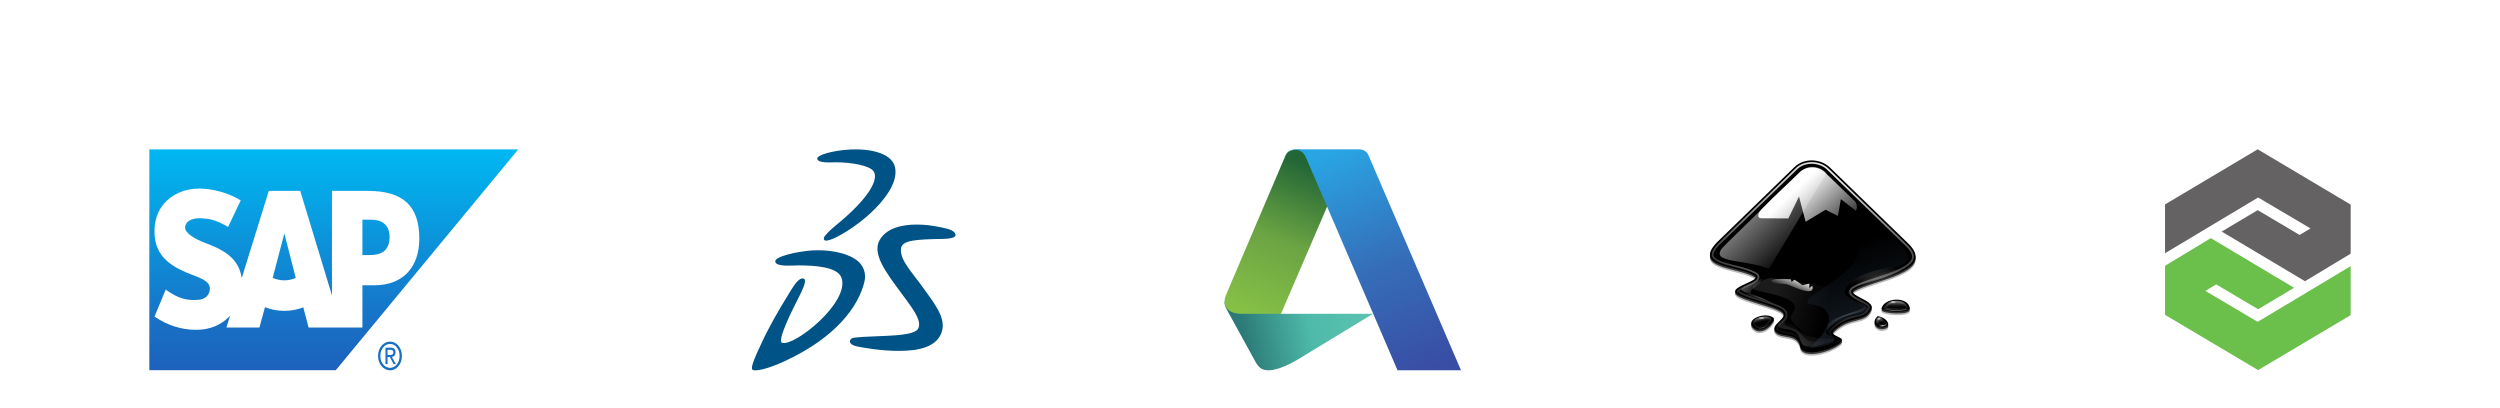 <?xml version="1.0" encoding="UTF-8" standalone="no"?>
<!-- Created with Inkscape (http://www.inkscape.org/) -->

<svg
   width="3348.203"
   height="546.041"
   viewBox="0 0 1594.582 260.052"
   version="1.1"
   id="svg5"
   inkscape:version="1.1.1 (3bf5ae0d25, 2021-09-20)"
   sodipodi:docname="cad.svg"
   xmlns:inkscape="http://www.inkscape.org/namespaces/inkscape"
   xmlns:sodipodi="http://sodipodi.sourceforge.net/DTD/sodipodi-0.dtd"
   xmlns:xlink="http://www.w3.org/1999/xlink"
   xmlns="http://www.w3.org/2000/svg"
   xmlns:svg="http://www.w3.org/2000/svg">
  <sodipodi:namedview
     id="namedview7"
     pagecolor="#ffffff"
     bordercolor="#666666"
     borderopacity="1.0"
     inkscape:pageshadow="2"
     inkscape:pageopacity="0.0"
     inkscape:pagecheckerboard="true"
     inkscape:document-units="mm"
     showgrid="false"
     units="px"
     fit-margin-top="200"
     fit-margin-left="200"
     fit-margin-right="200"
     fit-margin-bottom="50"
     inkscape:zoom="0.25"
     inkscape:cx="1370"
     inkscape:cy="110"
     inkscape:window-width="1920"
     inkscape:window-height="991"
     inkscape:window-x="-9"
     inkscape:window-y="-9"
     inkscape:window-maximized="1"
     inkscape:current-layer="layer1"
     lock-margins="true"
     scale-x="5"
     borderlayer="false"
     height="547.499px" />
  <defs
     id="defs2">
    <linearGradient
       gradientTransform="matrix(0.081,0,0,-0.081,-47.703,135.894)"
       y2="333.088"
       x2="795.294"
       y1="1420.912"
       x1="167.206"
       gradientUnits="userSpaceOnUse"
       id="a">
      <stop
         offset="0"
         stop-color="#2368c4"
         id="stop18" />
      <stop
         offset=".5"
         stop-color="#1a5dbe"
         id="stop20" />
      <stop
         offset="1"
         stop-color="#1146ac"
         id="stop22" />
    </linearGradient>
    <linearGradient
       gradientTransform="matrix(1,0,0,-1,0,2132)"
       y2="404.982"
       x2="967.987"
       y1="1729.018"
       x1="203.513"
       gradientUnits="userSpaceOnUse"
       id="a-2">
      <stop
         offset="0"
         stop-color="#18884f"
         id="stop16" />
      <stop
         offset=".5"
         stop-color="#117e43"
         id="stop18-6" />
      <stop
         offset="1"
         stop-color="#0b6631"
         id="stop20-8" />
    </linearGradient>
    <linearGradient
       gradientTransform="matrix(1,0,0,-1,0,1788)"
       y2="339.899"
       x2="811.655"
       y1="1450.101"
       x1="170.645"
       gradientUnits="userSpaceOnUse"
       id="a-25">
      <stop
         offset="0"
         stop-color="#ca4c28"
         id="stop16-5" />
      <stop
         offset=".5"
         stop-color="#c5401e"
         id="stop18-60" />
      <stop
         offset="1"
         stop-color="#b62f14"
         id="stop20-2" />
    </linearGradient>
    <linearGradient
       gradientTransform="matrix(1,0,0,-1,-917.508,1705.333)"
       y2="1.998"
       x2="1128.458"
       y1="811.083"
       x1="1128.458"
       gradientUnits="userSpaceOnUse"
       id="a-20">
      <stop
         offset="0"
         stop-color="#35b8f1"
         id="stop18-2" />
      <stop
         offset="1"
         stop-color="#28a8ea"
         id="stop20-5" />
    </linearGradient>
    <linearGradient
       gradientTransform="matrix(1,0,0,-1,-917.508,1705.333)"
       y2="324.259"
       x2="774.086"
       y1="1383.074"
       x1="162.747"
       gradientUnits="userSpaceOnUse"
       id="b">
      <stop
         offset="0"
         stop-color="#1784d9"
         id="stop43" />
      <stop
         offset=".5"
         stop-color="#107ad5"
         id="stop45" />
      <stop
         offset="1"
         stop-color="#0a63c9"
         id="stop47" />
    </linearGradient>
    <radialGradient
       gradientUnits="userSpaceOnUse"
       gradientTransform="translate(0,406)"
       r="143.432"
       cy="-324.713"
       cx="97.711"
       id="a-1">
      <stop
         offset="0"
         stop-color="#1d0f0b"
         stop-opacity=".85"
         id="stop4" />
      <stop
         offset=".767"
         stop-color="#1d0f0b"
         id="stop6" />
    </radialGradient>
    <linearGradient
       gradientTransform="translate(0,406)"
       y2="-290"
       x2="206.389"
       y1="-290"
       x1="37.632"
       gradientUnits="userSpaceOnUse"
       id="b-4">
      <stop
         offset=".14"
         stop-color="#fff"
         id="stop11" />
      <stop
         offset="1"
         stop-color="#ebedeb"
         id="stop13" />
    </linearGradient>
    <clipPath
       clipPathUnits="userSpaceOnUse"
       id="d">
      <path
         d="M 637.5,36 H 755.211 V 55.516 H 637.5 Z"
         id="path26" />
    </clipPath>
    <clipPath
       clipPathUnits="userSpaceOnUse"
       id="clipPath7971">
      <path
         id="path7973"
         style="fill:#ffffff;fill-opacity:1;stroke-width:0.112"
         d="m 754.413,43.047 c 0.089,-0.34 0.176,-0.68 0.267,-1.019 0.065,-0.341 0.133,-0.683 0.2,-1.025 h 0.331 v 2.044 z" />
    </clipPath>
    <clipPath
       clipPathUnits="userSpaceOnUse"
       id="clipPath7981">
      <path
         id="path7983"
         style="fill:#ffffff;fill-opacity:1;stroke-width:0.112"
         d="m 754.54,42.563 c 0.031,-0.116 0.06,-0.233 0.091,-0.349 v 0.349 z" />
    </clipPath>
    <clipPath
       clipPathUnits="userSpaceOnUse"
       id="clipPath8032">
      <path
         id="path8034"
         style="fill:#ffffff;fill-opacity:1;stroke-width:0.949"
         d="m 206.396,26.768 v 96.661 h 78.074 c 10.701,-24.77 23.588,-48.657 36.395,-72.333 2.3,-4.036 4.454,-8.158 6.899,-12.108 2.406,-3.886 5.113,-8.077 7.927,-12.22 z m 367.652,0 c 0.066,8.049 0.06,16.095 -0.235,24.137 -0.501,13.689 -2.238,27.304 -3.357,40.956 -7.905,30.616 -6.833,22.507 -7.157,31.567 h 76.967 c 3.97,-19.129 8.222,-38.202 12.482,-57.292 1.835,-7.869 3.819,-15.704 5.504,-23.607 1.117,-5.239 2.102,-10.507 3.143,-15.762 z m 242.707,0 c -0.664,3.989 -1.293,7.985 -2.067,11.951 -7.477,38.316 -5.816,30.183 -12.941,60.697 -1.787,7.994 -3.524,16.011 -5.308,24.012 h 41.715 c -0.804,-2.335 -1.575,-4.555 -2.695,-8.037 -3.483,-10.831 -6.514,-21.813 -9.15,-32.88 -0.903,-3.788 -0.943,-7.732 -1.446,-11.594 -2.944,-22.594 -2.828,-21.301 -6.009,-43.569 -0.029,-0.199 -0.035,-0.382 -0.063,-0.581 z" />
    </clipPath>
    <clipPath
       clipPathUnits="userSpaceOnUse"
       id="e">
      <path
         d="M 637.5,36 H 755.211 V 55.516 H 637.5 Z"
         id="path29-2" />
    </clipPath>
    <clipPath
       clipPathUnits="userSpaceOnUse"
       id="clipPath8042">
      <path
         id="path8044"
         style="fill:#ffffff;fill-opacity:1;stroke-width:0.112"
         d="m 677.029,52.492 c -0.009,-0.028 -0.017,-0.056 -0.027,-0.084 0.05,-0.003 0.097,-0.009 0.138,-0.017 0.023,0.034 0.044,0.067 0.068,0.101 z" />
    </clipPath>
    <linearGradient
       gradientUnits="userSpaceOnUse"
       y2="831.243"
       x2="1173.013"
       y1="939.974"
       x1="627.311"
       id="f"
       xlink:href="#b-0" />
    <linearGradient
       id="b-0">
      <stop
         offset="0"
         stop-color="#2b7a77"
         id="stop9" />
      <stop
         offset=".51"
         stop-color="#4ebaa9"
         id="stop11-4" />
      <stop
         offset="1"
         stop-color="#5cc2b1"
         id="stop13-0" />
    </linearGradient>
    <linearGradient
       gradientUnits="userSpaceOnUse"
       y2="825.089"
       x2="637.568"
       y1="189.12"
       x1="908.368"
       id="g"
       xlink:href="#a-4" />
    <linearGradient
       id="a-4">
      <stop
         offset="0"
         stop-color="#236736"
         id="stop16-59" />
      <stop
         offset=".493"
         stop-color="#6ba443"
         id="stop18-3" />
      <stop
         offset="1"
         stop-color="#86c146"
         id="stop20-56" />
    </linearGradient>
    <linearGradient
       gradientUnits="userSpaceOnUse"
       y2="1065.116"
       x2="1410.989"
       y1="117.317"
       x1="1012.995"
       id="h"
       xlink:href="#c" />
    <linearGradient
       id="c">
      <stop
         offset="0"
         stop-color="#29a5e3"
         id="stop2" />
      <stop
         offset=".515"
         stop-color="#356eb9"
         id="stop4-2" />
      <stop
         offset="1"
         stop-color="#394da5"
         id="stop6-3" />
    </linearGradient>
    <filter
       id="filter6017"
       color-interpolation-filters="sRGB"
       x="-0.017"
       y="-0.018"
       width="1.034"
       height="1.035">
      <feGaussianBlur
         id="feGaussianBlur6019"
         stdDeviation=".805" />
    </filter>
    <filter
       id="filter6031"
       color-interpolation-filters="sRGB"
       x="-0.075"
       y="-0.076"
       width="1.15"
       height="1.152">
      <feGaussianBlur
         id="feGaussianBlur6033"
         stdDeviation="3.49" />
    </filter>
    <linearGradient
       y2="40"
       x2="60"
       y1="20"
       x1="82.119"
       gradientUnits="userSpaceOnUse"
       id="linearGradient9175"
       xlink:href="#linearGradient5785" />
    <linearGradient
       id="linearGradient5785"
       gradientUnits="userSpaceOnUse">
      <stop
         offset="0"
         id="stop5787"
         stop-color="#c0cdf9"
         stop-opacity="1" />
      <stop
         offset="1"
         id="stop5789"
         stop-color="#07092d"
         stop-opacity=".288" />
    </linearGradient>
    <clipPath
       id="clipPath9086"
       clipPathUnits="userSpaceOnUse">
      <path
         d="m -456.64,-356.709 -9.345,9.572 c -3.538,3.538 2.291,3.243 4.4,4.582 0.975,0.635 -3.13,1.452 -2.291,2.291 0.817,0.839 4.922,1.61 5.738,2.427 0.817,0.839 -1.656,1.724 -0.839,2.563 0.794,0.839 2.699,0.045 3.039,1.951 0.249,1.406 3.493,0.703 4.945,-0.499 0.907,-0.771 -1.565,-0.771 -0.748,-1.61 2.041,-2.064 3.856,-0.93 4.604,-2.835 0.408,-1.021 -3.085,-1.746 -2.155,-2.404 2.223,-1.565 10.388,-2.359 6.623,-6.124 l -9.685,-9.912 c -1.202,-1.134 -3.175,-1.134 -4.287,0 z m -2.245,14.675 c 0.204,0 6.986,0.907 4.378,1.61 -0.998,0.272 -5.58,-1.61 -4.378,-1.61 z m 12.974,3.765 c 0,0.476 3.697,0.748 3.493,-0.113 -0.295,-1.452 -3.085,-1.338 -3.493,0.113 z m -15.764,2.518 c 0.839,0.726 2.109,-0.159 2.518,-1.179 -0.817,-1.066 -3.833,0.068 -2.518,1.179 z m 15.31,-1.52 c -1.043,0.953 0.181,1.951 1.202,1.293 0.272,-0.181 -0.023,-1.066 -1.202,-1.293 z"
         id="use9088"
         style="fill:#ffffff;fill-opacity:1;stroke-width:0.227" />
    </clipPath>
    <filter
       id="filter8490"
       color-interpolation-filters="sRGB"
       x="-0.109"
       y="-0.11"
       width="1.217"
       height="1.221">
      <feGaussianBlur
         id="feGaussianBlur8492"
         stdDeviation="2.416" />
    </filter>
    <linearGradient
       gradientTransform="matrix(1.009,0,0,1.009,-0.39,-0.383)"
       id="shinySpecular-4"
       xlink:href="#WhiteTransparent-4"
       x1="33"
       y1="35"
       x2="58"
       y2="60"
       gradientUnits="userSpaceOnUse" />
    <linearGradient
       id="WhiteTransparent-4"
       gradientUnits="userSpaceOnUse">
      <stop
         offset="0"
         id="stop7606-4"
         stop-color="#fff"
         stop-opacity="1" />
      <stop
         offset="1"
         id="stop7608-7"
         stop-color="#fff"
         stop-opacity="0" />
    </linearGradient>
    <linearGradient
       id="IcecapTip-6"
       xlink:href="#WhiteTransparent-4"
       x1="60"
       y1="20"
       x2="90"
       y2="50"
       gradientUnits="userSpaceOnUse" />
    <radialGradient
       r="30.6"
       fy="250.897"
       fx="116.31"
       cy="250.897"
       cx="116.31"
       gradientTransform="matrix(1.57,0,0,1.051,-75.5,-22.096)"
       gradientUnits="userSpaceOnUse"
       id="radialGradient9177"
       xlink:href="#WhiteTransparent-4" />
    <radialGradient
       gradientUnits="userSpaceOnUse"
       gradientTransform="matrix(2.003,0,0,1.341,-132.875,-95.166)"
       r="30.6"
       fy="251.994"
       fx="132.444"
       cy="251.994"
       cx="132.444"
       id="radialGradient8574"
       xlink:href="#WhiteTransparent-4" />
    <filter
       height="1.228"
       y="-0.114"
       width="1.156"
       x="-0.078"
       id="filter8732"
       color-interpolation-filters="sRGB">
      <feGaussianBlur
         id="feGaussianBlur8734"
         stdDeviation="1.958" />
    </filter>
    <radialGradient
       gradientUnits="userSpaceOnUse"
       gradientTransform="matrix(1,0,0,0.423,0,97.164)"
       r="34.25"
       fy="168.5"
       fx="210.25"
       cy="168.5"
       cx="210.25"
       id="radialGradient8744"
       xlink:href="#WhiteTransparent-4" />
    <radialGradient
       r="34.25"
       fy="182.082"
       fx="217.5"
       cy="182.082"
       cx="217.5"
       gradientTransform="matrix(1,0,0,0.423,0,97.164)"
       gradientUnits="userSpaceOnUse"
       id="radialGradient8768"
       xlink:href="#WhiteTransparent-4" />
    <filter
       height="1.351"
       y="-0.175"
       width="1.149"
       x="-0.074"
       id="filter8764"
       color-interpolation-filters="sRGB">
      <feGaussianBlur
         id="feGaussianBlur8766"
         stdDeviation="2.12" />
    </filter>
    <linearGradient
       gradientUnits="userSpaceOnUse"
       y2="201.5"
       x2="231.75"
       y1="195.188"
       x1="231.625"
       id="linearGradient8912"
       xlink:href="#WhiteTransparent-4" />
    <linearGradient
       gradientUnits="userSpaceOnUse"
       y2="200.071"
       x2="231.376"
       y1="195.621"
       x1="231.376"
       id="linearGradient8910"
       xlink:href="#WhiteTransparent-4" />
    <filter
       height="1.634"
       y="-0.317"
       width="1.192"
       x="-0.096"
       id="filter8906"
       color-interpolation-filters="sRGB">
      <feGaussianBlur
         id="feGaussianBlur8908"
         stdDeviation=".565" />
    </filter>
    <radialGradient
       gradientUnits="userSpaceOnUse"
       gradientTransform="matrix(1,0,0,0.148,0,174.57)"
       r="14.094"
       fy="204.832"
       fx="228.219"
       cy="204.832"
       cx="228.219"
       id="radialGradient8922"
       xlink:href="#WhiteTransparent-4" />
    <filter
       height="1.946"
       y="-0.473"
       width="1.155"
       x="-0.078"
       id="filter8980"
       color-interpolation-filters="sRGB">
      <feGaussianBlur
         id="feGaussianBlur8982"
         stdDeviation=".821" />
    </filter>
    <filter
       height="1.634"
       y="-0.317"
       width="1.192"
       x="-0.096"
       id="filter275"
       color-interpolation-filters="sRGB">
      <feGaussianBlur
         id="feGaussianBlur273"
         stdDeviation=".565" />
    </filter>
    <radialGradient
       r="14.094"
       fy="204.832"
       fx="228.219"
       cy="204.832"
       cx="228.219"
       gradientTransform="matrix(1,0,0,0.148,0,174.57)"
       gradientUnits="userSpaceOnUse"
       id="radialGradient8994"
       xlink:href="#WhiteTransparent-4" />
    <filter
       height="1.946"
       y="-0.473"
       width="1.155"
       x="-0.078"
       id="filter286"
       color-interpolation-filters="sRGB">
      <feGaussianBlur
         id="feGaussianBlur284"
         stdDeviation=".821" />
    </filter>
    <radialGradient
       gradientUnits="userSpaceOnUse"
       gradientTransform="matrix(1,0,0,0.407,0,115.76)"
       r="22.75"
       fy="187.869"
       fx="89.875"
       cy="187.869"
       cx="89.875"
       id="radialGradient9004"
       xlink:href="#linearGradient8998" />
    <linearGradient
       id="linearGradient8998">
      <stop
         id="stop9000"
         offset="0"
         stop-color="#fff"
         stop-opacity=".33" />
      <stop
         id="stop9002"
         offset="1"
         stop-color="#fff"
         stop-opacity="0" />
    </linearGradient>
    <filter
       height="1.634"
       y="-0.317"
       width="1.192"
       x="-0.096"
       id="filter308"
       color-interpolation-filters="sRGB">
      <feGaussianBlur
         id="feGaussianBlur306"
         stdDeviation=".565" />
    </filter>
    <radialGradient
       gradientUnits="userSpaceOnUse"
       gradientTransform="matrix(1.185,-0.328,0.123,0.443,-45.068,152.922)"
       r="10.469"
       fy="230.836"
       fx="90.281"
       cy="230.836"
       cx="90.281"
       id="radialGradient9046"
       xlink:href="#WhiteTransparent-4" />
    <filter
       height="1.331"
       y="-0.166"
       width="1.152"
       x="-0.076"
       id="filter9068"
       color-interpolation-filters="sRGB">
      <feGaussianBlur
         id="feGaussianBlur9070"
         stdDeviation=".665" />
    </filter>
    <radialGradient
       r="54.783"
       fy="21.226"
       fx="68.4"
       cy="21.226"
       cx="68.4"
       gradientTransform="matrix(1.722,0,0,1.695,-49.395,-14.078)"
       gradientUnits="userSpaceOnUse"
       id="radialGradient11553"
       xlink:href="#WhiteTransparent-4" />
    <filter
       id="filter9298"
       color-interpolation-filters="sRGB"
       x="-0.012"
       y="-0.012"
       width="1.024"
       height="1.024">
      <feGaussianBlur
         id="feGaussianBlur9300"
         stdDeviation=".326" />
    </filter>
    <linearGradient
       gradientUnits="userSpaceOnUse"
       y2="223.5"
       x2="153.5"
       y1="208.164"
       x1="95.5"
       id="linearGradient5905"
       xlink:href="#WhiteTransparent-4" />
    <filter
       height="1.245"
       y="-0.122"
       width="1.165"
       x="-0.083"
       id="filter5983-5"
       color-interpolation-filters="sRGB">
      <feGaussianBlur
         id="feGaussianBlur5985-9"
         stdDeviation="3.687" />
    </filter>
    <linearGradient
       gradientTransform="matrix(0.885,0,0,0.885,5.177,9.23)"
       gradientUnits="userSpaceOnUse"
       y2="84.48"
       x2="53.632"
       y1="76.246"
       x1="57.225"
       id="linearGradient5801"
       xlink:href="#linearGradient5793-6" />
    <linearGradient
       id="linearGradient5793-6">
      <stop
         id="stop5795-2"
         offset="0"
         stop-color="#eeeeec"
         stop-opacity="1" />
      <stop
         id="stop5797-1"
         offset="1"
         stop-color="#eeeeec"
         stop-opacity="0" />
    </linearGradient>
    <radialGradient
       gradientUnits="userSpaceOnUse"
       gradientTransform="matrix(1.352,0,0,1.718,-63.706,-153.956)"
       r="22.466"
       fy="214.551"
       fx="181.227"
       cy="214.551"
       cx="181.227"
       id="radialGradient5811"
       xlink:href="#WhiteTransparent-4" />
    <filter
       id="filter5845"
       color-interpolation-filters="sRGB"
       x="-0.068"
       y="-0.053"
       width="1.136"
       height="1.107">
      <feGaussianBlur
         id="feGaussianBlur5847"
         stdDeviation="1.241" />
    </filter>
    <linearGradient
       y2="187.66"
       x2="82.754"
       y1="180.476"
       x1="73.712"
       gradientTransform="matrix(0.493,0,0,0.493,-6,-9.723)"
       gradientUnits="userSpaceOnUse"
       id="linearGradient5822"
       xlink:href="#WhiteTransparent-4" />
    <linearGradient
       xlink:href="#linearGradient10981-3"
       id="linearGradient1030"
       gradientUnits="userSpaceOnUse"
       gradientTransform="translate(-130.166,-83.353)"
       x1="180.813"
       y1="217.5"
       x2="153.701"
       y2="144.5" />
    <linearGradient
       id="linearGradient10981-3">
      <stop
         id="stop10983-2"
         offset="0"
         stop-color="#729fcf"
         stop-opacity="1" />
      <stop
         id="stop10985-3"
         offset="1"
         stop-color="#729fcf"
         stop-opacity="0" />
    </linearGradient>
    <filter
       id="filter10997-7"
       color-interpolation-filters="sRGB"
       x="-0.059"
       y="-0.04"
       width="1.119"
       height="1.081">
      <feGaussianBlur
         id="feGaussianBlur10999-0"
         stdDeviation="2.77" />
    </filter>
    <linearGradient
       inkscape:collect="always"
       xlink:href="#WhiteTransparent-4"
       id="linearGradient2552"
       gradientUnits="userSpaceOnUse"
       x1="231.625"
       y1="195.188"
       x2="231.75"
       y2="201.5" />
    <linearGradient
       inkscape:collect="always"
       xlink:href="#WhiteTransparent-4"
       id="linearGradient2554"
       gradientUnits="userSpaceOnUse"
       x1="231.376"
       y1="195.621"
       x2="231.376"
       y2="200.071" />
    <linearGradient
       inkscape:collect="always"
       xlink:href="#WhiteTransparent-4"
       id="linearGradient2556"
       gradientUnits="userSpaceOnUse"
       x1="231.625"
       y1="195.188"
       x2="231.75"
       y2="201.5" />
    <linearGradient
       inkscape:collect="always"
       xlink:href="#WhiteTransparent-4"
       id="linearGradient2558"
       gradientUnits="userSpaceOnUse"
       x1="231.376"
       y1="195.621"
       x2="231.376"
       y2="200.071" />
    <clipPath
       clipPathUnits="userSpaceOnUse"
       id="clipPath551">
      <path
         style="fill:none;stroke:#000000;stroke-width:0.265px;stroke-linecap:butt;stroke-linejoin:miter;stroke-opacity:1"
         d="m 0.512,-81.266 2.95,-1.729 5.324,3.085 -2.329,1.348 -2.678,-1.541 -0.666,0.387 3.344,1.92 5.945,-3.461 v 3.045 l -5.945,3.429 -5.945,-3.429 z"
         id="path553" />
    </clipPath>
    <clipPath
       id="vlpa">
      <path
         d="m 53.38,69.29 h 100 v 38.91 h -100 z"
         id="path6" />
    </clipPath>
    <clipPath
       clipPathUnits="userSpaceOnUse"
       id="clipPath599">
      <path
         style="fill:none;stroke:#000000;stroke-width:0.265px;stroke-linecap:butt;stroke-linejoin:miter;stroke-opacity:1"
         d="m 0.512,-85.077 5.945,-3.436 5.946,3.436 v 3.046 l -2.951,1.729 -5.324,-3.084 2.329,-1.348 2.679,1.541 0.665,-0.387 -3.344,-1.919 -5.945,3.46 v 0 z"
         id="path601" />
    </clipPath>
    <clipPath
       id="vlpa-0">
      <path
         d="m 53.38,69.29 h 100 v 38.91 h -100 z"
         id="path6-6" />
    </clipPath>
    <linearGradient
       spreadMethod="pad"
       gradientTransform="matrix(0,46.377,46.377,0,44.859,0.024)"
       gradientUnits="userSpaceOnUse"
       xlink:href="#a-8"
       id="b-41"
       y2="0"
       x2="0.957"
       y1="0"
       x1="0" />
    <linearGradient
       spreadMethod="pad"
       gradientTransform="matrix(0,-37.102,37.102,0,69.903,70.507)"
       gradientUnits="userSpaceOnUse"
       id="a-8"
       y2="0"
       x2="0.957"
       y1="0"
       x1="0">
      <stop
         offset="0"
         stop-color="#00b8f1"
         id="stop2-5" />
      <stop
         offset=".22"
         stop-color="#06a5e5"
         id="stop4-1" />
      <stop
         offset=".22"
         stop-color="#06a5e5"
         id="stop6-35" />
      <stop
         offset=".794"
         stop-color="#1870c5"
         id="stop8" />
      <stop
         offset="1"
         stop-color="#1d61bc"
         id="stop10" />
    </linearGradient>
    <linearGradient
       spreadMethod="pad"
       gradientTransform="matrix(0,46.377,46.377,0,44.859,0.024)"
       gradientUnits="userSpaceOnUse"
       xlink:href="#a-8"
       id="b-1"
       y2="0"
       x2="0.957"
       y1="0"
       x1="0" />
  </defs>
  <g
     inkscape:label="Layer 1"
     inkscape:groupmode="layer"
     id="layer1"
     transform="translate(-4109.491,262.395)">
    <g
       id="g370">
      <g
         id="g8291"
         transform="matrix(0.865,0,0,0.849,4890.609,-167.136)">
        <g
           clip-path="url(#d)"
           transform="matrix(8.495,0,0,-8.495,-5416.866,471.743)"
           fill="#231f20"
           id="g38">
          <path
             id="path34"
             clip-path="url(#clipPath7971)"
             style="stroke-width:7.85"
             transform="matrix(0.127,0,0,-0.127,619.979,96.71)"
             d="m 1050.984,430.65 c -1.611,-7.8e-4 -2.841,0.505 -3.762,1.424 1.01,2.488 3.372,4.104 6.291,4.104 2.434,0 4.474,-1.113 5.672,-2.916 -3.418,-1.781 -6.12,-2.61 -8.201,-2.611 z" />
          <path
             id="path36"
             clip-path="url(#clipPath7981)"
             style="stroke-width:7.85"
             transform="matrix(0.127,0,0,-0.127,619.979,96.71)"
             d="m 1051.033,430.654 v 2.713 h 1.193 v -2.602 c -0.412,-0.055 -0.822,-0.109 -1.193,-0.111 z m 2.971,0.484 1.535,2.221 1.453,0.008 -1.148,-1.611 c -0.644,-0.247 -1.261,-0.458 -1.84,-0.617 z" />
        </g>
        <path
           id="path40"
           clip-path="url(#clipPath8032)"
           style="stroke-width:0.924"
           transform="matrix(1.082,0,0,1.082,-149.85,-349.857)"
           d="m 800.559,348.631 v 88.678 h 63.199 v -14.168 h -47.516 v -23.564 h 30.418 v -13.949 h -30.418 v -22.553 h 47.492 v -14.443 z m -278.984,0.002 v 14.441 h 28.127 v 74.236 h 15.715 v -74.236 h 23.346 l 6.037,-14.441 z m 438.646,0.004 v 88.68 h 14.859 V 348.637 Z M 360.447,404.598 c -9.112,0.579 -15.437,4.018 -16.791,12.545 3.228,-0.046 6.76,-0.41 10.488,-0.98 l 0.107,-0.252 h 1.365 c 10.241,-1.694 21.895,-4.867 33.326,-7.807 -10.564,-2.267 -20.621,-4.006 -28.496,-3.506 z m -17.629,1.48 -13.646,31.23 h 14.021 c -0.005,-0.236 -0.028,-0.452 -0.031,-0.689 -0.086,-5.952 -0.156,-11.906 0.102,-17.855 -0.105,-2.28 -0.22,-4.559 -0.291,-6.84 -0.061,-1.948 -0.097,-3.897 -0.154,-5.846 z m 7.254,19.639 c -2.071,-0.052 -4.039,-0.021 -5.918,0.084 0.721,2.21 1.98,3.925 3.629,5.283 z" />
        <g
           clip-path="url(#e)"
           transform="matrix(8.495,0,0,-8.495,-5416.866,471.743)"
           id="g44">
          <path
             id="path42"
             clip-path="url(#clipPath8042)"
             style="stroke-width:7.85"
             transform="matrix(0.127,0,0,-0.127,619.979,96.71)"
             d="m 911.605,347.154 c -17.725,-0.086 -31.824,8.462 -31.934,23.494 -0.094,15.111 11.115,21.453 29.672,27.537 16.178,5.126 19.523,8.972 19.523,14.758 0,6.908 -6.829,11.586 -16.43,11.539 -10.966,-0.047 -21.116,-5.025 -29.492,-12.043 l -5.746,13.91 c 9.231,8.117 21.336,12.49 34.838,12.49 19.075,0 32.136,-9.633 32.23,-26.533 0.102,-14.993 -9.686,-21.155 -28.117,-27.215 -16.681,-5.424 -21.1,-7.865 -21.053,-14.906 0.039,-6.013 7.738,-8.754 16.797,-8.754 11.814,0 19.758,3.862 23.369,5.809 l 5.574,-12.637 c -1.515,-0.879 -11.492,-7.371 -29.232,-7.449 z m 103.303,1.475 -39.83,42.939 43.771,45.764 h 19.279 l -43.896,-45.771 39.695,-42.932 z m -526.166,0.008 v 51.252 c 0,15.511 -9.105,24.617 -22.309,24.617 -13.188,0 -22.293,-9.106 -22.293,-24.617 v -51.244 h -2.656 c 0.011,1.733 0.038,3.466 0.035,5.199 0.293,20.59 0.609,41.183 1.482,61.758 0.021,0.277 0.073,0.521 0.084,0.809 0.014,0.354 -0.026,0.663 -0.027,1.004 0.008,0.181 0.01,0.362 0.018,0.543 10e-4,-1e-5 0.003,10e-6 0.004,0 0.196,-0.002 0.025,0.784 0.016,0.588 -0.009,-0.196 -0.011,-0.392 -0.019,-0.588 -0.01,1.1e-4 -0.021,-0.002 -0.031,-0.002 -0.068,2.28 -0.463,4.277 -1.201,5.979 0.314,0.008 0.672,-0.025 0.98,-0.012 -0.042,2.58 0.016,5.158 0.055,7.736 6.286,4.653 14.331,7.055 23.555,7.055 22.498,0 38.01,-14.255 38.01,-40.693 v -49.383 z m 216.365,0 v 88.68 h 33.645 c 25.316,0 45.844,-19.137 45.844,-44.461 0,-25.331 -20.528,-44.219 -45.844,-44.219 z m -62.281,12.787 c -17.427,0 -30.143,14.13 -30.143,31.557 0,17.427 12.716,31.549 30.143,31.549 v 0.008 c 17.427,0 30.16,-14.13 30.16,-31.557 0,-17.426 -12.735,-31.556 -30.16,-31.557 z m 78.012,1.664 h 17.977 c 17.427,0 30.088,12.349 30.088,29.768 0,17.427 -12.739,30.268 -30.15,30.268 l -17.914,0.018 z" />
        </g>
        <path
           d="m 733.244,1068.398 c -27.149,0 -41.257,-10.24 -54.8,-34.03 L 554.732,805.042 c -8.525,-16.435 -8.661,-21.909 -8.661,-33.75 l 194.429,8.571 44.5,44.5 h 390 l -323.82,200.6 c -15.784,9.335 -75.815,43.436 -117.936,43.436 z"
           transform="matrix(0.174,0,0,0.174,-95.064,-19.909)"
           fill="url(#f)"
           id="path46"
           style="fill:url(#f)" />
        <path
           d="M 785.179,824.362 H 617 c -50.796,0 -70.929,-26.568 -70.929,-53.07 0,-16.771 5.396,-25.917 12.858,-44.555 l 245.089,-585.089 2.634,-5.134 3.393,-5.268 7.053,-6.875 10.357,-5.536 15,-3.303 25.804,0.67 170.312,63.303 -57.589,181.607 z"
           transform="matrix(0.174,0,0,0.174,-95.064,-19.909)"
           fill="url(#g)"
           id="path48"
           style="fill:url(#g)" />
        <path
           d="M 1279,1068.362 892.143,152.541 c -6.663,-15.594 -17.347,-35.715 -45,-35.715 -24.708,0 -36.478,11.964 -43.125,24.822 3.437,-9.272 13.838,-27.286 43.982,-27.286 h 267 c 24.605,0 36.41,14.488 41.788,27.753 L 1548,1068.362 Z"
           transform="matrix(0.174,0,0,0.174,-95.064,-19.909)"
           fill="url(#h)"
           fill-rule="evenodd"
           id="path50-5"
           style="fill:url(#h)" />
      </g>
      <g
         fill="#005386"
         fill-rule="evenodd"
         id="g6"
         transform="matrix(15.793,0,0,16.483,4589.089,-167.136)">
        <path
           d="m 3.995,0.005 c 0.737,-0.035 1.608,0.122 1.771,0.642 0.266,0.852 -1.083,2.094 -2.259,2.704 C 3.219,3.5 3.044,3.541 2.972,3.531 2.902,3.521 2.891,3.452 2.914,3.404 2.956,3.315 3.145,3.132 3.399,2.934 4.723,1.9 5.153,1.142 4.903,0.835 4.743,0.638 4.072,0.501 3.375,0.501 3.186,0.501 2.689,0.545 2.638,0.37 2.596,0.226 3.264,0.039 3.995,0.005 M 2.437,3.911 C 3.068,3.874 3.836,3.985 4.267,4.314 4.481,4.478 4.632,4.78 4.544,5.125 4.296,6.106 3.367,7.293 1.304,8.205 0.648,8.495 0.132,8.606 0.024,8.528 -0.092,8.444 0.246,7.797 0.348,7.582 0.677,6.886 1.089,6.209 1.49,5.589 1.638,5.36 1.866,4.964 2.072,4.996 2.257,5.024 2.04,5.445 1.898,5.713 1.659,6.162 0.999,7.409 1.217,7.483 1.698,7.648 3.953,5.932 3.621,4.976 3.467,4.533 2.487,4.491 1.87,4.491 1.59,4.491 0.977,4.557 0.943,4.342 0.906,4.144 1.874,3.944 2.437,3.911"
           id="path2-9" />
        <path
           id="path4-0"
           style="stroke-width:32.623"
           transform="matrix(0.031,0,0,0.031,-4.244,-7.985)"
           d="m 453.5,316.443 c 0.003,0.004 -0.061,0.327 -0.174,0.854 0.097,-0.516 0.171,-0.859 0.174,-0.854 z m -101.791,35.035 c -19.051,-0.019 -39.511,4.248 -48.432,19.375 -10.259,17.401 9.126,41.228 26.777,64.309 14.143,18.497 29.549,36.162 23.256,46.479 -5.129,8.43 -38.037,8.411 -49.367,9.08 -13.768,0.819 -33.582,0.867 -37.045,2.936 -3.111,1.851 -4.84,7.608 6.812,9.908 9.353,1.859 31.623,5.629 55.129,5.607 24.539,-0.003 50.311,-4.449 55.904,-25.471 4.489,-16.879 -11.082,-34.973 -24.779,-53.312 -14.992,-20.092 -30.174,-34.419 -28.896,-48.652 0.981,-11.057 20.602,-11.697 53.141,-12.326 6.789,-0.14 20.258,-0.498 17.66,-6.416 -2.316,-5.222 -12.397,-6.951 -24.766,-9.186 -7.124,-1.288 -16.091,-2.321 -25.395,-2.33 z" />
      </g>
      <g
         id="g9139"
         transform="matrix(1.171,0,0,1.11,5472.677,366.039)"
         display="inline">
        <g
           id="g2896"
           transform="translate(-240.717,-482.734)">
          <g
             id="g6035"
             transform="translate(0,0.488)"
             opacity="0.783"
             fill="#000000"
             fill-opacity="1">
            <path
               id="path5987"
               d="m 54.1,12.988 -41.2,42.2 c -15.6,15.6 10.1,14.3 19.4,20.2 4.3,2.8 -13.8,6.4 -10.1,10.1 3.6,3.7 21.7,7.1 25.3,10.7 3.6,3.7 -7.3,7.6 -3.7,11.3 3.5,3.7 11.9,0.2 13.4,8.6 1.1,6.2 15.4,3.1 21.8,-2.2 4,-3.4 -6.9,-3.4 -3.3,-7.1 9,-9.1 17,-4.1 20.3,-12.5 1.8,-4.5 -13.6,-7.7 -9.5,-10.6 9.8,-6.9 45.8,-10.4 29.2,-27 L 73,12.988 c -5.3,-5 -14,-5 -18.9,0 z m 47.3,81.3 c 0,2.1 16.3,3.3 15.4,-0.5 -1.3,-6.4 -13.6,-5.9 -15.4,0.5 z m -69.5,11.1 c 3.7,3.2 9.3,-0.7 11.1,-5.2 -3.6,-4.7 -16.9,0.3 -11.1,5.2 z m 67.5,-6.7 c -4.6,4.2 0.8,8.6 5.3,5.7 1.2,-0.8 -0.1,-4.7 -5.3,-5.7 z"
               filter="url(#filter6017)" />
            <path
               d="m 54.1,13.965 -41.2,42.2 c -15.6,15.6 10.1,14.3 19.4,20.2 4.3,2.8 -13.8,6.4 -10.1,10.1 3.6,3.7 21.7,7.1 25.3,10.7 3.6,3.7 -7.3,7.6 -3.7,11.3 3.5,3.7 11.9,0.2 13.4,8.6 1.1,6.2 15.4,3.1 21.8,-2.2 4,-3.4 -6.9,-3.4 -3.3,-7.1 9,-9.1 17,-4.1 20.3,-12.5 1.8,-4.5 -13.6,-7.7 -9.5,-10.6 9.8,-6.9 45.8,-10.4 29.2,-27 L 73,13.965 c -5.3,-5 -14,-5 -18.9,0 z m 47.3,81.3 c 0,2.1 16.3,3.3 15.4,-0.5 -1.3,-6.4 -13.6,-5.9 -15.4,0.5 z m -69.5,11.1 c 3.7,3.2 9.3,-0.7 11.1,-5.2 -3.6,-4.7 -16.9,0.3 -11.1,5.2 z m 67.5,-6.7 c -4.6,4.2 0.8,8.6 5.3,5.7 1.2,-0.8 -0.1,-4.7 -5.3,-5.7 z"
               id="path6021"
               opacity="0.576"
               filter="url(#filter6031)" />
          </g>
          <path
             id="use7631"
             d="M 54.1,12.5 12.9,54.7 C -2.7,70.3 23,69 32.3,74.9 36.6,77.7 18.5,81.3 22.2,85 c 3.6,3.7 21.7,7.1 25.3,10.7 3.6,3.7 -7.3,7.6 -3.7,11.3 3.5,3.7 11.9,0.2 13.4,8.6 1.1,6.2 15.4,3.1 21.8,-2.2 4,-3.4 -6.9,-3.4 -3.3,-7.1 9,-9.1 17,-4.1 20.3,-12.5 1.8,-4.5 -13.6,-7.7 -9.5,-10.6 9.8,-6.9 45.8,-10.4 29.2,-27 L 73,12.5 c -5.3,-5 -14,-5 -18.9,0 z m 47.3,81.3 c 0,2.1 16.3,3.3 15.4,-0.5 -1.3,-6.4 -13.6,-5.9 -15.4,0.5 z m -69.5,11.1 c 3.7,3.2 9.3,-0.7 11.1,-5.2 -3.6,-4.7 -16.9,0.3 -11.1,5.2 z m 67.5,-6.7 c -4.6,4.2 0.8,8.6 5.3,5.7 1.2,-0.8 -0.1,-4.7 -5.3,-5.7 z"
             fill="#000000"
             fill-opacity="1" />
          <path
             id="use7639"
             d="M 54.1,12.5 12.9,54.7 C -2.7,70.3 23,69 32.3,74.9 36.6,77.7 18.5,81.3 22.2,85 c 3.6,3.7 21.7,7.1 25.3,10.7 3.6,3.7 -7.3,7.6 -3.7,11.3 3.5,3.7 11.9,0.2 13.4,8.6 1.1,6.2 15.4,3.1 21.8,-2.2 4,-3.4 -6.9,-3.4 -3.3,-7.1 9,-9.1 17,-4.1 20.3,-12.5 1.8,-4.5 -13.6,-7.7 -9.5,-10.6 9.8,-6.9 45.8,-10.4 29.2,-27 L 73,12.5 c -5.3,-5 -14,-5 -18.9,0 z m 47.3,81.3 c 0,2.1 16.3,3.3 15.4,-0.5 -1.3,-6.4 -13.6,-5.9 -15.4,0.5 z m -69.5,11.1 c 3.7,3.2 9.3,-0.7 11.1,-5.2 -3.6,-4.7 -16.9,0.3 -11.1,5.2 z m 67.5,-6.7 c -4.6,4.2 0.8,8.6 5.3,5.7 1.2,-0.8 -0.1,-4.7 -5.3,-5.7 z"
             fill="none" />
          <path
             d="m 16.565,57.04 c -11.202,11.1 8.477,7.972 23.615,13.926 l 31.285,-55 c -4.743,-4.845 -10.798,-4.44 -15.138,0 z"
             id="path7643"
             opacity="0.505"
             fill="url(#shinySpecular-4)"
             stroke="none"
             style="fill:url(#shinySpecular-4)" />
          <path
             id="icecap-7"
             d="m 70.5,15.5 16.3,16.6 c 1.5,1.5 1.5,4.6 0.6,5.5 L 79.3,31 77.7,40.7 71,37.1 60.1,44 56.5,29.5 50.7,42.1 36.2,42 c -2.8,0 -2.4,-2.9 0.5,-5.8 5.7,-6.3 16.8,-17 20.3,-20.7 3.6,-3.7 9.9,-3.6 13.5,0 z"
             fill="url(#IcecapTip-6)"
             opacity="1"
             style="fill:url(#IcecapTip-6)" />
          <path
             transform="matrix(0.53,0,0,0.53,-11.722,-13.864)"
             id="path8566"
             d="m 113,203.5 c 0,0 3.34,5.1 3,7.5 -0.668,4.709 -10.81,7.058 -8.563,11.25 2.22,4.141 10.222,1.794 16.938,6.125 6.688,4.313 4.89,13.101 9.75,15.313 9.48,4.312 34.375,-7.438 33.125,-7.188 -1.25,0.25 -24.57,5.095 -29.82,0.845 -5.986,-4.845 -7.702,-8.23 -12.118,-11.095 -4.137,-2.685 -9.95,-3.78 -11.302,-5.979 -1.353,-2.198 2.71,-5.034 2.99,-9.271 0.169,-2.544 -4,-7.5 -4,-7.5 z"
             opacity="0.217"
             fill="url(#radialGradient9177)"
             fill-opacity="1"
             fill-rule="evenodd"
             stroke="none"
             style="fill:url(#radialGradient9177)" />
          <path
             d="m 113,203.5 c 0,0 3.34,5.1 3,7.5 -0.668,4.709 -10.81,7.058 -8.563,11.25 2.22,4.141 10.222,1.794 16.938,6.125 6.688,4.313 4.89,13.101 9.75,15.313 9.48,4.312 34.375,-7.438 33.125,-7.188 -41.34,0.157 -33.625,-10.495 -49.563,-17.5 -2.302,-1.012 -0.968,-3.763 -0.687,-8 0.169,-2.544 -4,-7.5 -4,-7.5 z"
             id="path8718"
             transform="matrix(0.53,0,0,0.53,-11.722,-13.864)"
             opacity="0.276"
             fill="url(#radialGradient8574)"
             fill-opacity="1"
             fill-rule="evenodd"
             stroke="none"
             filter="url(#filter8732)"
             style="fill:url(#radialGradient8574)" />
          <path
             transform="matrix(0.53,0,0,0.53,-11.722,-13.864)"
             id="path8736"
             d="M 183.25,181.75 C 220.354,168.095 232.274,166.22 244.5,154 230.34,165.954 200.401,172.366 176,183 Z"
             opacity="0.453"
             fill="url(#radialGradient8744)"
             fill-opacity="1"
             fill-rule="evenodd"
             stroke="none"
             style="fill:url(#radialGradient8744)" />
          <path
             d="m 183.25,181.75 c 61.104,-21.655 50.774,-21.53 61.25,-27.75 -19.428,7.437 -55.734,8.23 -68.5,29 z"
             id="path8746"
             transform="matrix(0.53,0,0,0.53,-11.722,-14.791)"
             opacity="0.512"
             fill="url(#radialGradient8768)"
             fill-opacity="1"
             fill-rule="evenodd"
             stroke="none"
             filter="url(#filter8764)"
             style="fill:url(#radialGradient8768)" />
          <ellipse
             ry="2.438"
             rx="7.938"
             cy="199.063"
             cx="229.938"
             transform="matrix(0.53,0,0,0.53,-12.384,-14.791)"
             id="path8864"
             style="fill:url(#linearGradient2552);marker:none"
             display="inline"
             overflow="visible"
             visibility="visible"
             opacity="0.286"
             fill="url(#linearGradient8912)"
             fill-opacity="1"
             fill-rule="nonzero"
             stroke="none"
             stroke-width="1"
             enable-background="accumulate" />
          <ellipse
             ry="2.438"
             rx="7.938"
             cy="199.063"
             cx="229.938"
             style="fill:url(#linearGradient2554);marker:none"
             id="path8874"
             transform="matrix(0.713,0,0,1.141,-54.578,-134.955)"
             display="inline"
             overflow="visible"
             visibility="visible"
             opacity="0.621"
             fill="url(#linearGradient8910)"
             fill-opacity="1"
             fill-rule="nonzero"
             stroke="none"
             stroke-width="1"
             filter="url(#filter8906)"
             enable-background="accumulate" />
          <path
             transform="matrix(0.53,0,0,0.53,-11.722,-14.239)"
             id="path8914"
             d="m 214.125,203.75 c 3.77,3.484 24.756,5.272 28.188,-1 -6.737,4.784 -21.717,3.103 -28.188,1 z"
             fill="url(#radialGradient8922)"
             fill-opacity="1"
             fill-rule="evenodd"
             stroke="none"
             filter="url(#filter8980)"
             style="fill:url(#radialGradient8922)" />
          <ellipse
             ry="3.082"
             rx="6.508"
             cy="199.063"
             cx="229.938"
             style="fill:url(#linearGradient2556);marker:none"
             id="path8984"
             transform="matrix(0.204,-0.104,0.24,0.472,5.755,30.287)"
             display="inline"
             overflow="visible"
             visibility="visible"
             opacity="0.286"
             fill="url(#linearGradient8990)"
             fill-opacity="1"
             fill-rule="nonzero"
             stroke="none"
             stroke-width="1"
             enable-background="accumulate" />
          <ellipse
             ry="2.14"
             rx="7.056"
             cy="199.063"
             cx="229.938"
             transform="matrix(0.275,-0.139,0.516,1.017,-65.353,-69.3)"
             id="path8986"
             style="fill:url(#linearGradient2558);marker:none"
             display="inline"
             overflow="visible"
             visibility="visible"
             opacity="0.621"
             fill="url(#linearGradient8992)"
             fill-opacity="1"
             fill-rule="nonzero"
             stroke="none"
             stroke-width="1"
             filter="url(#filter8906)"
             enable-background="accumulate" />
          <path
             d="m 217.058,201.94 c 3.769,3.485 26.97,8.912 25.255,0.81 -3.318,5.323 -18.785,1.293 -25.255,-0.81 z"
             id="path8988"
             transform="matrix(0.204,-0.104,0.24,0.472,6.26,30.65)"
             fill="url(#radialGradient8994)"
             fill-opacity="1"
             fill-rule="evenodd"
             stroke="none"
             filter="url(#filter8980)"
             style="fill:url(#radialGradient8994)" />
          <path
             transform="matrix(0.53,0,0,0.53,-11.722,-13.864)"
             id="path8996"
             d="m 68.25,186 c 0,-0.62 38.846,11.838 45.5,18.5 -5.471,-5.338 -33.16,-17.616 -37.375,-17.75 -4.215,-0.134 -7.625,-0.5 -8.125,-0.75 z"
             fill="url(#radialGradient9004)"
             fill-opacity="1"
             fill-rule="evenodd"
             stroke="none"
             style="fill:url(#radialGradient9004)" />
          <g
             transform="matrix(0.879,-0.193,0.234,0.696,-20.21,36.726)"
             id="g9018"
             visibility="visible"
             fill-opacity="1"
             fill-rule="nonzero"
             stroke="none"
             stroke-width="1">
            <ellipse
               ry="2.438"
               rx="7.938"
               cy="199.063"
               cx="229.938"
               transform="matrix(0.53,0,0,0.53,-84.416,-4.728)"
               id="path9006"
               style="fill:url(#linearGradient8912);marker:none"
               display="inline"
               overflow="visible"
               opacity="0.286"
               fill="url(#linearGradient9023)"
               enable-background="accumulate" />
            <ellipse
               ry="2.438"
               rx="7.938"
               cy="199.063"
               cx="229.938"
               style="fill:url(#linearGradient8910);marker:none"
               id="path9008"
               transform="matrix(0.713,0,0,1.141,-126.61,-124.892)"
               display="inline"
               overflow="visible"
               opacity="0.621"
               fill="url(#linearGradient9025)"
               filter="url(#filter8906)"
               enable-background="accumulate" />
          </g>
          <path
             transform="matrix(0.53,0,0,0.53,-11.623,-14.427)"
             id="path9038"
             d="m 80.5,220.063 c 0,0 2.103,5.65 7.875,5.937 5.839,0.29 12.503,-7.007 13.063,-9.625 -1,2.25 -6.59,9.033 -13.813,8.938 -4.1,-0.054 -7.125,-5.25 -7.125,-5.25 z"
             opacity="0.616"
             fill="url(#radialGradient9046)"
             fill-opacity="1"
             fill-rule="evenodd"
             stroke="none"
             filter="url(#filter9068)"
             style="fill:url(#radialGradient9046)" />
          <path
             xlink:href="#use7639"
             id="87235"
             d="m 63.4,10.207 c -3.097,0 -6.11,1.12 -8.257,3.31 l -41.2,42.2 a 1.457,1.457 0 0 1 -0.013,0.012 c -3.766,3.765 -4.684,6.246 -4.451,7.638 0.116,0.696 0.48,1.29 1.209,1.924 0.728,0.633 1.814,1.248 3.138,1.803 2.649,1.11 6.21,1.99 9.711,2.949 3.5,0.959 6.941,1.976 9.543,3.627 a 1.457,1.457 0 0 1 0.016,0.01 c 0.396,0.258 0.759,0.573 1.021,1.027 a 2.36,2.36 0 0 1 0.26,1.57 c -0.207,1.013 -0.84,1.535 -1.477,2.02 -1.271,0.97 -3.034,1.772 -4.789,2.625 -1.755,0.852 -3.492,1.748 -4.37,2.463 -0.44,0.357 -0.6,0.66 -0.595,0.638 0.007,-0.021 -0.128,-0.263 0.083,-0.052 a 1.457,1.457 0 0 1 0.013,0.013 c 0.552,0.568 2.266,1.52 4.46,2.39 2.193,0.868 4.885,1.747 7.597,2.628 2.711,0.88 5.443,1.763 7.765,2.67 2.323,0.907 4.215,1.747 5.465,2.998 a 1.457,1.457 0 0 1 0.014,0.014 c 0.623,0.64 1.038,1.431 1.13,2.246 0.094,0.814 -0.117,1.572 -0.429,2.213 -0.623,1.28 -1.63,2.266 -2.543,3.216 -0.912,0.95 -1.73,1.864 -2.025,2.471 -0.148,0.304 -0.168,0.486 -0.155,0.608 0.014,0.121 0.045,0.261 0.323,0.546 A 1.457,1.457 0 0 1 44.859,106 c 1.193,1.26 3.786,1.432 6.723,2.12 1.469,0.343 3.02,0.873 4.336,2.01 1.316,1.14 2.295,2.865 2.715,5.214 a 1.457,1.457 0 0 1 0,0.002 c 0.176,0.995 0.706,1.485 1.97,1.88 1.265,0.396 3.18,0.456 5.297,0.145 4.231,-0.62 9.267,-2.69 12.164,-5.088 0.165,-0.142 0.124,-0.113 0.18,-0.185 a 9.917,9.917 0 0 0 -1.396,-0.832 c -0.89,-0.445 -1.93,-0.853 -2.733,-1.87 -0.402,-0.508 -0.702,-1.3 -0.584,-2.083 0.118,-0.784 0.547,-1.434 1.125,-2.028 a 1.457,1.457 0 0 1 0.008,-0.008 c 4.746,-4.798 9.437,-5.965 12.95,-6.896 1.756,-0.466 3.196,-0.894 4.31,-1.596 1.113,-0.702 1.987,-1.65 2.72,-3.518 a 1.457,1.457 0 0 1 0.004,-0.007 c 0.081,-0.203 0.079,-0.24 -0.03,-0.479 -0.11,-0.238 -0.404,-0.619 -0.874,-1.027 -0.94,-0.817 -2.51,-1.72 -4.062,-2.58 -1.552,-0.86 -3.068,-1.644 -4.164,-2.66 -0.549,-0.509 -1.1,-1.14 -1.166,-2.114 -0.066,-0.974 0.567,-1.867 1.306,-2.39 a 1.457,1.457 0 0 1 0.004,-0.002 c 2.746,-1.934 6.882,-3.417 11.393,-4.98 4.51,-1.565 9.375,-3.161 13.328,-5.01 3.953,-1.85 6.872,-3.997 7.797,-6.143 0.462,-1.073 0.54,-2.155 0.056,-3.559 -0.484,-1.404 -1.593,-3.115 -3.566,-5.088 a 1.457,1.457 0 0 1 -0.012,-0.011 L 72,13.559 71.998,13.557 c -2.36,-2.226 -5.5,-3.35 -8.598,-3.35 z m 45.94,79.998 c -2.64,0.095 -5.066,1.305 -6.1,3.19 0.293,0.11 0.552,0.22 1.02,0.328 1.375,0.316 3.32,0.542 5.21,0.584 1.892,0.041 3.762,-0.114 4.915,-0.434 0.52,-0.144 0.807,-0.316 0.931,-0.406 -0.26,-1.08 -0.893,-1.846 -1.921,-2.414 -1.074,-0.593 -2.548,-0.902 -4.055,-0.848 z m -70.51,9.088 c -2.09,-0.145 -4.72,0.673 -6.004,1.705 -0.642,0.516 -0.888,0.993 -0.912,1.31 -0.024,0.318 0.066,0.752 0.926,1.48 a 1.457,1.457 0 0 1 0.014,0.01 c 1.353,1.171 2.867,1.06 4.61,0.11 1.465,-0.798 2.767,-2.299 3.634,-3.875 -0.59,-0.381 -1.31,-0.673 -2.268,-0.74 z m 61.033,0.611 c -0.461,0.579 -0.728,1.1 -0.756,1.473 -0.037,0.508 0.135,0.904 0.53,1.277 0.74,0.699 2.327,0.986 3.957,0.11 a 1.983,1.983 0 0 0 -0.344,-0.815 c -0.502,-0.73 -1.654,-1.538 -3.387,-2.045 z"
             fill="none"
             stroke="url(#radialGradient11553)"
             stroke-width="1.004"
             stroke-miterlimit="4"
             stroke-dasharray="none"
             stroke-opacity="1"
             filter="url(#filter9298)"
             style="stroke:url(#radialGradient11553)" />
          <path
             d="m 95.5,172 c -5.09,1.502 -21.592,7.737 -19.25,12.5 2.244,4.563 40.611,6.401 46.5,20 2.568,5.93 -5.892,10.403 -3.75,16.5 1.65,4.695 14.412,16.49 22.486,22.068 6.333,4.374 14.651,-3.523 11.264,-10.068 -5.396,-10.428 18.443,-23.2 29.25,-29 6.305,-3.384 -13,-20 -13,-20 z"
             id="path5897"
             transform="matrix(0.488,0,0,0.488,-5.81,-7.704)"
             opacity="0.325"
             fill="url(#linearGradient5905)"
             fill-opacity="1"
             fill-rule="evenodd"
             stroke="none"
             filter="url(#filter5983-5)"
             style="fill:url(#linearGradient5905)" />
          <path
             d="m 41.742,78.533 c 2.232,1.64 6.637,0.65 9.282,1.842 6.35,2.859 14.155,6.045 12.719,0.404 l -1.616,1.342 -0.031,-2.557 -3.752,0.916 c 0,0 -2.907,-2.333 -4.239,-3.102 -0.278,-0.16 -1.708,1.293 -1.708,1.293 L 52.14,77.127 a 47.62,47.62 0 0 0 -5.315,-0.272 c -3.88,0.031 -6.499,0.638 -5.083,1.678 z"
             id="path5783"
             fill="url(#linearGradient5801)"
             fill-opacity="1"
             fill-rule="evenodd"
             stroke="none"
             style="fill:url(#linearGradient5801)" />
          <path
             d="m 182.75,187.25 c -1.76,6.478 21.628,15.28 19.875,19.75 -3.859,9.842 -24.976,3.138 -41.125,23.75 -2.313,2.953 3.25,13.5 2.5,12.25 -0.75,-1.25 -6.465,-9.963 -5,-14.25 4.594,-13.445 49.013,-18.457 40.875,-24.875 -4.68,-3.69 -21.506,-13.887 -17.125,-16.625 z"
             id="path5803"
             transform="matrix(0.488,0,0,0.488,-5.81,-7.704)"
             opacity="0.478"
             fill="url(#radialGradient5811)"
             fill-opacity="1"
             fill-rule="evenodd"
             stroke="none"
             filter="url(#filter5845)"
             style="fill:url(#radialGradient5811)" />
          <ellipse
             ry="1.063"
             rx="2.563"
             cy="201.188"
             cx="233.938"
             style="marker:none"
             id="path6041"
             transform="matrix(0.488,0,0,0.488,-6.36,-8.01)"
             display="inline"
             overflow="visible"
             visibility="visible"
             opacity="0.586"
             fill="#ffffff"
             fill-opacity="1"
             fill-rule="nonzero"
             stroke="none"
             stroke-width="1"
             enable-background="accumulate" />
          <ellipse
             ry="1.063"
             rx="2.563"
             cy="201.188"
             cx="233.938"
             transform="matrix(0.31,0,0,0.488,27.528,1.574)"
             id="path6043"
             style="marker:none"
             display="inline"
             overflow="visible"
             visibility="visible"
             opacity="0.586"
             fill="#ffffff"
             fill-opacity="1"
             fill-rule="nonzero"
             stroke="none"
             stroke-width="1"
             enable-background="accumulate" />
          <ellipse
             ry="1.063"
             rx="2.563"
             cy="201.188"
             cx="233.938"
             transform="matrix(0.548,0,0,0.488,-92.102,1.116)"
             id="path6045"
             style="marker:none"
             display="inline"
             overflow="visible"
             visibility="visible"
             opacity="0.586"
             fill="#ffffff"
             fill-opacity="1"
             fill-rule="nonzero"
             stroke="none"
             stroke-width="1"
             enable-background="accumulate" />
          <path
             style="fill:url(#linearGradient5822);marker:none"
             d="m 36.672,76.529 c -7.153,4.424 -18.274,6.034 -6.104,8.972 -1.45,-3.228 3.139,-2.872 6.104,-8.972 z"
             id="path5049"
             display="inline"
             overflow="visible"
             visibility="visible"
             opacity="0.251"
             fill="url(#linearGradient5822)"
             fill-opacity="1"
             fill-rule="nonzero"
             stroke="none"
             stroke-width="2.048"
             enable-background="accumulate" />
          <path
             transform="matrix(0.488,0,0,0.488,57.75,32.997)"
             id="path10207"
             d="m 8.834,171.647 c 0,0 22.592,-2.128 27.818,-8.646 3.058,-3.814 -12.151,-8.264 -8.868,-12 12.35,-14.054 22.73,-13.468 37.05,-19.354 14.32,-5.886 9.036,-8.769 4.404,-11.353 -7.932,-4.427 -25.587,-9.143 -19.747,-19.647 5.877,-10.57 57.343,-25.25 57.343,-25.25 15.596,-5.328 13.64,-14.964 6,-23 l -46,-45.75 c 0,0 2.283,43.389 -7,62 -11.471,23 -72.544,48.662 -47,51.5 9,1 13.32,4.07 17,11 7.577,14.269 -21,40.5 -21,40.5 z"
             style="fill:url(#linearGradient1030);marker:none"
             color="#000000"
             display="inline"
             overflow="visible"
             visibility="visible"
             opacity="0.363"
             fill="url(#linearGradient1030)"
             fill-opacity="1"
             fill-rule="nonzero"
             stroke="none"
             stroke-width="2"
             filter="url(#filter10997-7)"
             enable-background="accumulate" />
        </g>
      </g>
      <g
         id="g62"
         transform="matrix(9.976,0,0,10.268,4832.811,-1730.034)">
        <g
           transform="translate(65.386,240.721)"
           id="g35"
           clip-path="url(#clipPath551)">
          <g
             transform="matrix(0.353,0,0,-0.353,-18.31,-50.34)"
             id="g33">
            <g
               transform="translate(70.24,108.2)"
               id="g15">
              <path
                 d="m 0,0 -16.86,-9.739 v -8.609 L 0,-8.541 9.483,-13.981 7.597,-15.078 0,-10.71 l -6.606,-3.821 15.1,-8.742 8.369,4.9 v 8.633 z"
                 style="fill:#656263"
                 id="path13" />
            </g>
            <path
               transform="translate(53.38,87.66)"
               d="m 0,0 v -8.656 l 16.86,-9.718 16.86,9.718 v 8.632 l -16.86,-9.809 -9.483,5.441 1.888,1.096 7.595,-4.367 6.606,3.82 -15.1,8.743 z"
               style="fill:#6bc04b"
               id="path17" />
            <g
               clip-path="url(#vlpa)"
               id="g31">
              <g
                 transform="translate(110.4,96.15)"
                 id="g21">
                <path
                   d="m 0,0 c -2.049,0 -3.667,-0.709 -4.856,-2.124 -1.137,-1.341 -1.707,-3.035 -1.707,-5.083 0,-2.049 0.57,-3.743 1.707,-5.083 1.189,-1.417 2.807,-2.125 4.856,-2.125 2.023,0 3.665,0.708 4.931,2.125 1.188,1.34 1.783,3.034 1.783,5.083 0,2.048 -0.595,3.742 -1.783,5.083 C 3.665,-0.709 2.023,0 0,0 m -6.411,-0.758 c 1.516,2.225 3.78,3.338 6.79,3.338 2.732,0 4.944,-0.949 6.639,-2.846 1.693,-1.871 2.541,-4.185 2.541,-6.941 0,-2.757 -0.848,-5.071 -2.541,-6.941 -1.695,-1.897 -3.971,-2.846 -6.829,-2.846 -2.857,0 -5.058,1.124 -6.6,3.376 v -10.58 h -2.845 v 26.48 h 2.845 z"
                   style="fill:#656263"
                   id="path19" />
              </g>
              <g
                 transform="translate(125.8,79.46)"
                 id="g25">
                <path
                   d="m 0,0 v 16.46 h -3.87 v 2.503 H 0 v 6.79 h 2.845 v -6.79 H 7.207 V 16.46 H 2.845 V 0 Z"
                   style="fill:#656263"
                   id="path23" />
              </g>
              <g
                 transform="translate(145,81.74)"
                 id="g29">
                <path
                   d="M 0,0 C 1.214,0 2.289,0.341 3.224,1.025 4.16,1.707 4.842,2.592 5.272,3.68 H 8.345 C 7.764,1.808 6.702,0.303 5.159,-0.834 3.541,-1.998 1.618,-2.579 -0.606,-2.579 c -2.784,0 -5.047,0.948 -6.791,2.845 -1.694,1.846 -2.542,4.159 -2.542,6.942 0,2.781 0.848,5.095 2.542,6.941 1.744,1.896 4.007,2.845 6.791,2.845 2.224,0 4.147,-0.582 5.765,-1.745 1.543,-1.138 2.605,-2.643 3.186,-4.514 H 5.272 C 4.842,11.822 4.16,12.708 3.224,13.39 2.289,14.074 1.214,14.415 0,14.415 c -1.215,0 -2.244,-0.191 -3.092,-0.569 -0.847,-0.38 -1.562,-0.899 -2.143,-1.556 -1.24,-1.365 -1.858,-3.06 -1.858,-5.082 0,-2.024 0.618,-3.718 1.858,-5.084 C -3.971,0.708 -2.226,0 0,0"
                   style="fill:#656263"
                   id="path27" />
              </g>
            </g>
          </g>
        </g>
        <g
           transform="translate(65.386,240.721)"
           id="g35-7"
           clip-path="url(#clipPath599)">
          <g
             transform="matrix(0.353,0,0,-0.353,-18.31,-50.34)"
             id="g33-5">
            <g
               transform="translate(70.24,108.2)"
               id="g15-3">
              <path
                 d="m 0,0 -16.86,-9.739 v -8.609 L 0,-8.541 9.483,-13.981 7.597,-15.078 0,-10.71 l -6.606,-3.821 15.1,-8.742 8.369,4.9 v 8.633 z"
                 style="fill:#656263"
                 id="path13-7" />
            </g>
            <path
               transform="translate(53.38,87.66)"
               d="m 0,0 v -8.656 l 16.86,-9.718 16.86,9.718 v 8.632 l -16.86,-9.809 -9.483,5.441 1.888,1.096 7.595,-4.367 6.606,3.82 -15.1,8.743 z"
               style="fill:#6bc04b"
               id="path17-2" />
            <g
               clip-path="url(#vlpa-0)"
               id="g31-2">
              <g
                 transform="translate(110.4,96.15)"
                 id="g21-1">
                <path
                   d="m 0,0 c -2.049,0 -3.667,-0.709 -4.856,-2.124 -1.137,-1.341 -1.707,-3.035 -1.707,-5.083 0,-2.049 0.57,-3.743 1.707,-5.083 1.189,-1.417 2.807,-2.125 4.856,-2.125 2.023,0 3.665,0.708 4.931,2.125 1.188,1.34 1.783,3.034 1.783,5.083 0,2.048 -0.595,3.742 -1.783,5.083 C 3.665,-0.709 2.023,0 0,0 m -6.411,-0.758 c 1.516,2.225 3.78,3.338 6.79,3.338 2.732,0 4.944,-0.949 6.639,-2.846 1.693,-1.871 2.541,-4.185 2.541,-6.941 0,-2.757 -0.848,-5.071 -2.541,-6.941 -1.695,-1.897 -3.971,-2.846 -6.829,-2.846 -2.857,0 -5.058,1.124 -6.6,3.376 v -10.58 h -2.845 v 26.48 h 2.845 z"
                   style="fill:#656263"
                   id="path19-8" />
              </g>
              <g
                 transform="translate(125.8,79.46)"
                 id="g25-8">
                <path
                   d="m 0,0 v 16.46 h -3.87 v 2.503 H 0 v 6.79 h 2.845 v -6.79 H 7.207 V 16.46 H 2.845 V 0 Z"
                   style="fill:#656263"
                   id="path23-5" />
              </g>
              <g
                 transform="translate(145,81.74)"
                 id="g29-1">
                <path
                   d="M 0,0 C 1.214,0 2.289,0.341 3.224,1.025 4.16,1.707 4.842,2.592 5.272,3.68 H 8.345 C 7.764,1.808 6.702,0.303 5.159,-0.834 3.541,-1.998 1.618,-2.579 -0.606,-2.579 c -2.784,0 -5.047,0.948 -6.791,2.845 -1.694,1.846 -2.542,4.159 -2.542,6.942 0,2.781 0.848,5.095 2.542,6.941 1.744,1.896 4.007,2.845 6.791,2.845 2.224,0 4.147,-0.582 5.765,-1.745 1.543,-1.138 2.605,-2.643 3.186,-4.514 H 5.272 C 4.842,11.822 4.16,12.708 3.224,13.39 2.289,14.074 1.214,14.415 0,14.415 c -1.215,0 -2.244,-0.191 -3.092,-0.569 -0.847,-0.38 -1.562,-0.899 -2.143,-1.556 -1.24,-1.365 -1.858,-3.06 -1.858,-5.082 0,-2.024 0.618,-3.718 1.858,-5.084 C -3.971,0.708 -2.226,0 0,0"
                   style="fill:#656263"
                   id="path27-1" />
              </g>
            </g>
          </g>
        </g>
      </g>
      <g
         id="g29-3"
         transform="matrix(2.621,0,0,3.172,4204.741,-167.136)">
        <path
           d="M 0,0 V 44.415 H 45.371 L 89.781,0.005 H 0 Z"
           fill="url(#b)"
           id="path16"
           style="fill:url(#b-1)" />
        <path
           d="m 57.469,39.875 v 3.312 h 0.5 V 41.75 h 0.562 l 0.906,1.438 H 60 L 59.031,41.75 c 0.484,-0.06 0.875,-0.342 0.875,-0.938 0,-0.653 -0.4,-0.938 -1.187,-0.938 z m 0.5,0.438 h 0.687 c 0.338,0 0.719,0.055 0.719,0.469 0,0.517 -0.386,0.563 -0.812,0.563 h -0.594 z m 0.625,-1.656 c -1.586,0 -2.938,1.222 -2.938,2.875 0,1.665 1.351,2.906 2.938,2.906 1.564,0 2.875,-1.241 2.875,-2.906 0,-1.653 -1.311,-2.875 -2.875,-2.875 z m 0,0.469 c 1.294,0 2.312,1.045 2.312,2.406 0,1.384 -1.018,2.406 -2.312,2.406 -1.316,0 -2.375,-1.022 -2.375,-2.406 0,-1.361 1.059,-2.406 2.375,-2.406 z"
           fill="#1870c5"
           id="path18" />
        <path
           d="m 53.797,21.252 h -1.946 v -7.117 h 1.946 c 2.598,0 4.666,0.856 4.666,3.513 0,2.744 -2.068,3.604 -4.666,3.604 M 32.852,26.34 c -1.03,0 -1.996,-0.188 -2.831,-0.502 l 2.803,-8.84 h 0.06 l 2.745,8.864 c -0.827,0.296 -1.768,0.478 -2.774,0.478 M 53.281,8.353 H 44.444 V 29.366 L 36.724,8.353 h -7.652 l -6.596,17.568 c -0.697,-4.428 -5.284,-5.961 -8.89,-7.104 -2.377,-0.765 -4.907,-1.889 -4.884,-3.134 0.02,-1.018 1.359,-1.962 4,-1.821 1.78,0.09 3.35,0.234 6.467,1.741 l 3.07,-5.348 C 19.395,8.802 15.454,7.89 12.23,7.883 h -0.02 c -3.761,0 -6.895,1.226 -8.839,3.233 -1.351,1.404 -2.082,3.18 -2.115,5.157 -0.05,2.708 0.947,4.63 3.034,6.167 1.766,1.294 4.019,2.127 6.009,2.751 2.455,0.757 4.459,1.418 4.436,2.827 -0.02,0.513 -0.211,0.994 -0.582,1.374 -0.611,0.635 -1.55,0.87 -2.849,0.899 -2.504,0.05 -4.361,-0.34 -7.319,-2.088 l -2.729,5.423 c 2.949,1.679 6.44,2.661 10.003,2.661 h 0.461 c 3.1,-0.06 5.604,-0.945 7.605,-2.553 l 0.324,-0.283 -0.884,2.376 h 8.025 l 1.348,-4.099 c 1.41,0.477 3.016,0.745 4.716,0.745 1.659,0 3.224,-0.25 4.609,-0.706 l 1.296,4.06 h 13.094 v -8.49 h 2.857 c 6.9,0 10.986,-3.512 10.986,-9.406 0,-6.56 -3.968,-9.569 -12.416,-9.569"
           fill="#ffffff"
           fill-rule="evenodd"
           id="path20" />
      </g>
    </g>
  </g>
</svg>
